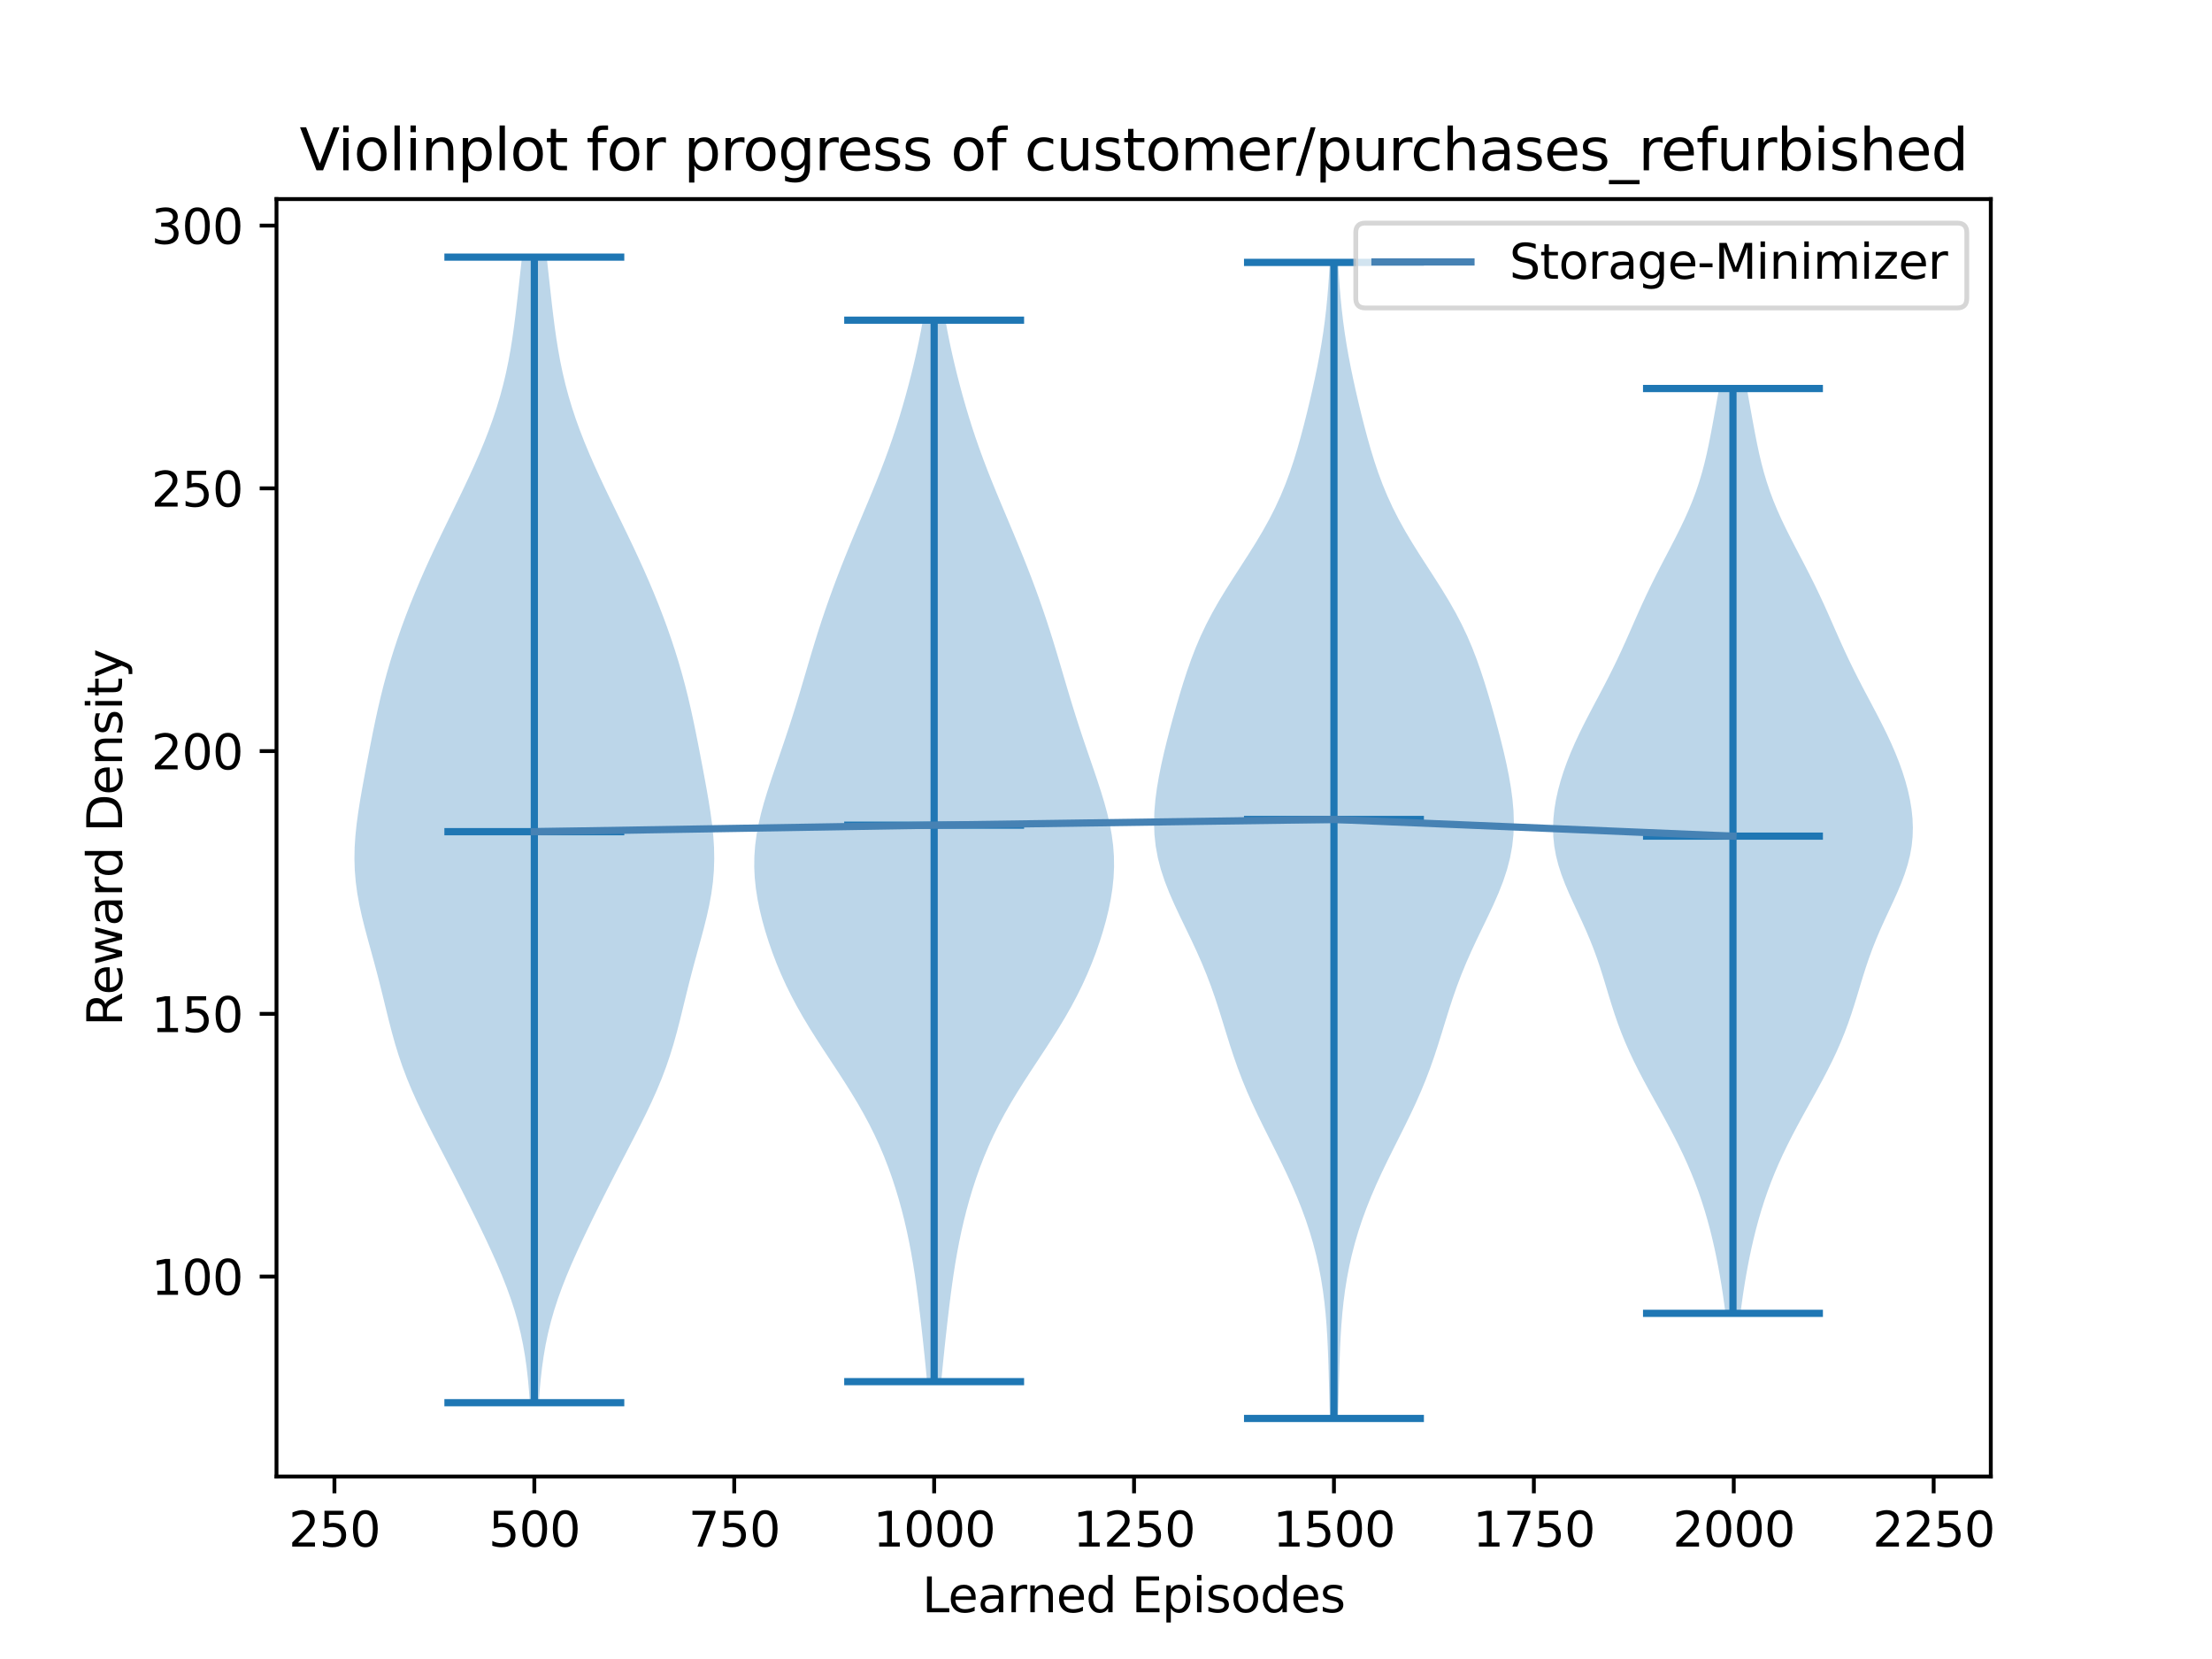 <?xml version="1.0" encoding="utf-8" standalone="no"?>
<!DOCTYPE svg PUBLIC "-//W3C//DTD SVG 1.1//EN"
  "http://www.w3.org/Graphics/SVG/1.1/DTD/svg11.dtd">
<svg xmlns:xlink="http://www.w3.org/1999/xlink" width="460.8pt" height="345.6pt" viewBox="0 0 460.8 345.6" xmlns="http://www.w3.org/2000/svg" version="1.1">
 <defs>
  <style type="text/css">*{stroke-linejoin: round; stroke-linecap: butt}</style>
 </defs>
 <g id="figure_1">
  <g id="patch_1">
   <path d="M 0 345.6 
L 460.8 345.6 
L 460.8 0 
L 0 0 
z
" style="fill: #ffffff"/>
  </g>
  <g id="axes_1">
   <g id="patch_2">
    <path d="M 57.6 307.584 
L 414.72 307.584 
L 414.72 41.472 
L 57.6 41.472 
z
" style="fill: #ffffff"/>
   </g>
   <g id="PolyCollection_1">
    <path d="M 112.248 292.204 
L 110.376 292.204 
L 110.205 289.794 
L 109.99 287.383 
L 109.72 284.973 
L 109.382 282.562 
L 108.965 280.152 
L 108.461 277.741 
L 107.864 275.331 
L 107.172 272.92 
L 106.385 270.51 
L 105.512 268.099 
L 104.56 265.689 
L 103.541 263.278 
L 102.469 260.868 
L 101.354 258.458 
L 100.207 256.047 
L 99.037 253.637 
L 97.847 251.226 
L 96.64 248.816 
L 95.419 246.405 
L 94.185 243.995 
L 92.939 241.584 
L 91.689 239.174 
L 90.443 236.763 
L 89.215 234.353 
L 88.02 231.942 
L 86.874 229.532 
L 85.794 227.121 
L 84.794 224.711 
L 83.88 222.301 
L 83.055 219.89 
L 82.312 217.48 
L 81.638 215.069 
L 81.014 212.659 
L 80.419 210.248 
L 79.832 207.838 
L 79.235 205.427 
L 78.618 203.017 
L 77.976 200.606 
L 77.317 198.196 
L 76.653 195.785 
L 76.008 193.375 
L 75.406 190.964 
L 74.874 188.554 
L 74.436 186.144 
L 74.11 183.733 
L 73.908 181.323 
L 73.833 178.912 
L 73.88 176.502 
L 74.039 174.091 
L 74.291 171.681 
L 74.617 169.27 
L 74.997 166.86 
L 75.413 164.449 
L 75.852 162.039 
L 76.303 159.628 
L 76.762 157.218 
L 77.23 154.808 
L 77.711 152.397 
L 78.211 149.987 
L 78.739 147.576 
L 79.302 145.166 
L 79.906 142.755 
L 80.556 140.345 
L 81.254 137.934 
L 82.001 135.524 
L 82.796 133.113 
L 83.639 130.703 
L 84.528 128.292 
L 85.462 125.882 
L 86.439 123.471 
L 87.459 121.061 
L 88.517 118.651 
L 89.612 116.24 
L 90.737 113.83 
L 91.888 111.419 
L 93.055 109.009 
L 94.229 106.598 
L 95.401 104.188 
L 96.56 101.777 
L 97.694 99.367 
L 98.795 96.956 
L 99.851 94.546 
L 100.853 92.135 
L 101.794 89.725 
L 102.666 87.315 
L 103.466 84.904 
L 104.19 82.494 
L 104.837 80.083 
L 105.409 77.673 
L 105.912 75.262 
L 106.352 72.852 
L 106.737 70.441 
L 107.078 68.031 
L 107.385 65.62 
L 107.67 63.21 
L 107.942 60.799 
L 108.208 58.389 
L 108.472 55.978 
L 108.739 53.568 
L 113.885 53.568 
L 113.885 53.568 
L 114.152 55.978 
L 114.417 58.389 
L 114.682 60.799 
L 114.954 63.21 
L 115.239 65.62 
L 115.546 68.031 
L 115.887 70.441 
L 116.273 72.852 
L 116.712 75.262 
L 117.215 77.673 
L 117.787 80.083 
L 118.435 82.494 
L 119.158 84.904 
L 119.958 87.315 
L 120.83 89.725 
L 121.771 92.135 
L 122.774 94.546 
L 123.829 96.956 
L 124.93 99.367 
L 126.065 101.777 
L 127.223 104.188 
L 128.395 106.598 
L 129.57 109.009 
L 130.737 111.419 
L 131.887 113.83 
L 133.012 116.24 
L 134.107 118.651 
L 135.166 121.061 
L 136.185 123.471 
L 137.162 125.882 
L 138.096 128.292 
L 138.985 130.703 
L 139.828 133.113 
L 140.623 135.524 
L 141.37 137.934 
L 142.068 140.345 
L 142.718 142.755 
L 143.322 145.166 
L 143.885 147.576 
L 144.413 149.987 
L 144.913 152.397 
L 145.394 154.808 
L 145.862 157.218 
L 146.321 159.628 
L 146.772 162.039 
L 147.211 164.449 
L 147.627 166.86 
L 148.008 169.27 
L 148.334 171.681 
L 148.586 174.091 
L 148.744 176.502 
L 148.791 178.912 
L 148.717 181.323 
L 148.515 183.733 
L 148.189 186.144 
L 147.75 188.554 
L 147.218 190.964 
L 146.616 193.375 
L 145.971 195.785 
L 145.308 198.196 
L 144.648 200.606 
L 144.006 203.017 
L 143.389 205.427 
L 142.792 207.838 
L 142.205 210.248 
L 141.61 212.659 
L 140.986 215.069 
L 140.312 217.48 
L 139.569 219.89 
L 138.744 222.301 
L 137.83 224.711 
L 136.83 227.121 
L 135.75 229.532 
L 134.605 231.942 
L 133.409 234.353 
L 132.181 236.763 
L 130.935 239.174 
L 129.685 241.584 
L 128.44 243.995 
L 127.205 246.405 
L 125.984 248.816 
L 124.777 251.226 
L 123.588 253.637 
L 122.417 256.047 
L 121.27 258.458 
L 120.155 260.868 
L 119.083 263.278 
L 118.064 265.689 
L 117.112 268.099 
L 116.239 270.51 
L 115.453 272.92 
L 114.76 275.331 
L 114.163 277.741 
L 113.659 280.152 
L 113.243 282.562 
L 112.905 284.973 
L 112.634 287.383 
L 112.419 289.794 
L 112.248 292.204 
z
" clip-path="url(#p773eb0176b)" style="fill: #1f77b4; fill-opacity: 0.3"/>
   </g>
   <g id="PolyCollection_2">
    <path d="M 196.071 287.825 
L 193.128 287.825 
L 192.916 285.592 
L 192.693 283.358 
L 192.462 281.125 
L 192.223 278.891 
L 191.976 276.658 
L 191.722 274.424 
L 191.456 272.191 
L 191.177 269.957 
L 190.879 267.723 
L 190.557 265.49 
L 190.206 263.256 
L 189.821 261.023 
L 189.397 258.789 
L 188.929 256.556 
L 188.415 254.322 
L 187.852 252.089 
L 187.237 249.855 
L 186.566 247.621 
L 185.834 245.388 
L 185.037 243.154 
L 184.169 240.921 
L 183.225 238.687 
L 182.198 236.454 
L 181.087 234.22 
L 179.891 231.987 
L 178.615 229.753 
L 177.267 227.52 
L 175.861 225.286 
L 174.413 223.052 
L 172.944 220.819 
L 171.475 218.585 
L 170.029 216.352 
L 168.625 214.118 
L 167.282 211.885 
L 166.013 209.651 
L 164.826 207.418 
L 163.725 205.184 
L 162.709 202.95 
L 161.776 200.717 
L 160.921 198.483 
L 160.141 196.25 
L 159.436 194.016 
L 158.807 191.783 
L 158.261 189.549 
L 157.807 187.316 
L 157.458 185.082 
L 157.226 182.849 
L 157.12 180.615 
L 157.148 178.381 
L 157.311 176.148 
L 157.604 173.914 
L 158.017 171.681 
L 158.537 169.447 
L 159.144 167.214 
L 159.82 164.98 
L 160.543 162.747 
L 161.297 160.513 
L 162.064 158.279 
L 162.831 156.046 
L 163.589 153.812 
L 164.329 151.579 
L 165.05 149.345 
L 165.749 147.112 
L 166.429 144.878 
L 167.095 142.645 
L 167.754 140.411 
L 168.411 138.178 
L 169.077 135.944 
L 169.756 133.71 
L 170.456 131.477 
L 171.181 129.243 
L 171.934 127.01 
L 172.716 124.776 
L 173.526 122.543 
L 174.364 120.309 
L 175.228 118.076 
L 176.116 115.842 
L 177.025 113.608 
L 177.949 111.375 
L 178.885 109.141 
L 179.826 106.908 
L 180.765 104.674 
L 181.693 102.441 
L 182.603 100.207 
L 183.488 97.974 
L 184.34 95.74 
L 185.158 93.507 
L 185.937 91.273 
L 186.678 89.039 
L 187.381 86.806 
L 188.05 84.572 
L 188.685 82.339 
L 189.289 80.105 
L 189.863 77.872 
L 190.407 75.638 
L 190.919 73.405 
L 191.399 71.171 
L 191.845 68.937 
L 192.254 66.704 
L 196.945 66.704 
L 196.945 66.704 
L 197.354 68.937 
L 197.8 71.171 
L 198.28 73.405 
L 198.792 75.638 
L 199.336 77.872 
L 199.91 80.105 
L 200.514 82.339 
L 201.149 84.572 
L 201.818 86.806 
L 202.521 89.039 
L 203.262 91.273 
L 204.042 93.507 
L 204.859 95.74 
L 205.711 97.974 
L 206.596 100.207 
L 207.506 102.441 
L 208.434 104.674 
L 209.373 106.908 
L 210.314 109.141 
L 211.25 111.375 
L 212.175 113.608 
L 213.083 115.842 
L 213.971 118.076 
L 214.835 120.309 
L 215.673 122.543 
L 216.483 124.776 
L 217.265 127.01 
L 218.018 129.243 
L 218.743 131.477 
L 219.443 133.71 
L 220.123 135.944 
L 220.788 138.178 
L 221.446 140.411 
L 222.104 142.645 
L 222.77 144.878 
L 223.45 147.112 
L 224.15 149.345 
L 224.87 151.579 
L 225.61 153.812 
L 226.368 156.046 
L 227.135 158.279 
L 227.902 160.513 
L 228.656 162.747 
L 229.379 164.98 
L 230.055 167.214 
L 230.662 169.447 
L 231.182 171.681 
L 231.595 173.914 
L 231.889 176.148 
L 232.051 178.381 
L 232.079 180.615 
L 231.973 182.849 
L 231.741 185.082 
L 231.392 187.316 
L 230.939 189.549 
L 230.392 191.783 
L 229.763 194.016 
L 229.058 196.25 
L 228.278 198.483 
L 227.423 200.717 
L 226.49 202.95 
L 225.474 205.184 
L 224.373 207.418 
L 223.186 209.651 
L 221.917 211.885 
L 220.574 214.118 
L 219.17 216.352 
L 217.724 218.585 
L 216.255 220.819 
L 214.786 223.052 
L 213.338 225.286 
L 211.932 227.52 
L 210.584 229.753 
L 209.308 231.987 
L 208.112 234.22 
L 207.001 236.454 
L 205.975 238.687 
L 205.03 240.921 
L 204.162 243.154 
L 203.365 245.388 
L 202.633 247.621 
L 201.962 249.855 
L 201.347 252.089 
L 200.784 254.322 
L 200.27 256.556 
L 199.803 258.789 
L 199.378 261.023 
L 198.993 263.256 
L 198.642 265.49 
L 198.321 267.723 
L 198.022 269.957 
L 197.743 272.191 
L 197.478 274.424 
L 197.223 276.658 
L 196.976 278.891 
L 196.737 281.125 
L 196.506 283.358 
L 196.283 285.592 
L 196.071 287.825 
z
" clip-path="url(#p773eb0176b)" style="fill: #1f77b4; fill-opacity: 0.3"/>
   </g>
   <g id="PolyCollection_3">
    <path d="M 278.724 295.488 
L 277.05 295.488 
L 276.978 293.055 
L 276.91 290.623 
L 276.846 288.19 
L 276.78 285.758 
L 276.705 283.325 
L 276.613 280.893 
L 276.495 278.46 
L 276.342 276.027 
L 276.142 273.595 
L 275.888 271.162 
L 275.569 268.73 
L 275.18 266.297 
L 274.714 263.864 
L 274.167 261.432 
L 273.536 258.999 
L 272.819 256.567 
L 272.015 254.134 
L 271.125 251.702 
L 270.153 249.269 
L 269.105 246.836 
L 267.99 244.404 
L 266.822 241.971 
L 265.616 239.539 
L 264.394 237.106 
L 263.178 234.674 
L 261.989 232.241 
L 260.849 229.808 
L 259.773 227.376 
L 258.772 224.943 
L 257.847 222.511 
L 256.993 220.078 
L 256.195 217.645 
L 255.434 215.213 
L 254.687 212.78 
L 253.927 210.348 
L 253.131 207.915 
L 252.279 205.483 
L 251.356 203.05 
L 250.356 200.617 
L 249.282 198.185 
L 248.148 195.752 
L 246.977 193.32 
L 245.802 190.887 
L 244.661 188.455 
L 243.594 186.022 
L 242.642 183.589 
L 241.837 181.157 
L 241.204 178.724 
L 240.756 176.292 
L 240.494 173.859 
L 240.408 171.426 
L 240.481 168.994 
L 240.691 166.561 
L 241.015 164.129 
L 241.433 161.696 
L 241.923 159.264 
L 242.472 156.831 
L 243.066 154.398 
L 243.696 151.966 
L 244.354 149.533 
L 245.038 147.101 
L 245.749 144.668 
L 246.495 142.236 
L 247.287 139.803 
L 248.142 137.37 
L 249.08 134.938 
L 250.119 132.505 
L 251.272 130.073 
L 252.543 127.64 
L 253.926 125.207 
L 255.402 122.775 
L 256.945 120.342 
L 258.518 117.91 
L 260.085 115.477 
L 261.608 113.045 
L 263.056 110.612 
L 264.406 108.179 
L 265.642 105.747 
L 266.762 103.314 
L 267.768 100.882 
L 268.672 98.449 
L 269.488 96.017 
L 270.233 93.584 
L 270.923 91.151 
L 271.571 88.719 
L 272.187 86.286 
L 272.776 83.854 
L 273.34 81.421 
L 273.876 78.988 
L 274.381 76.556 
L 274.85 74.123 
L 275.275 71.691 
L 275.655 69.258 
L 275.987 66.826 
L 276.27 64.393 
L 276.51 61.96 
L 276.71 59.528 
L 276.878 57.095 
L 277.02 54.663 
L 278.754 54.663 
L 278.754 54.663 
L 278.896 57.095 
L 279.064 59.528 
L 279.264 61.96 
L 279.504 64.393 
L 279.787 66.826 
L 280.119 69.258 
L 280.499 71.691 
L 280.924 74.123 
L 281.393 76.556 
L 281.898 78.988 
L 282.434 81.421 
L 282.998 83.854 
L 283.587 86.286 
L 284.203 88.719 
L 284.851 91.151 
L 285.541 93.584 
L 286.286 96.017 
L 287.102 98.449 
L 288.006 100.882 
L 289.013 103.314 
L 290.132 105.747 
L 291.368 108.179 
L 292.718 110.612 
L 294.166 113.045 
L 295.689 115.477 
L 297.256 117.91 
L 298.829 120.342 
L 300.372 122.775 
L 301.848 125.207 
L 303.231 127.64 
L 304.502 130.073 
L 305.655 132.505 
L 306.694 134.938 
L 307.632 137.37 
L 308.487 139.803 
L 309.279 142.236 
L 310.025 144.668 
L 310.736 147.101 
L 311.42 149.533 
L 312.078 151.966 
L 312.708 154.398 
L 313.302 156.831 
L 313.851 159.264 
L 314.341 161.696 
L 314.759 164.129 
L 315.083 166.561 
L 315.293 168.994 
L 315.366 171.426 
L 315.28 173.859 
L 315.018 176.292 
L 314.57 178.724 
L 313.937 181.157 
L 313.132 183.589 
L 312.18 186.022 
L 311.113 188.455 
L 309.972 190.887 
L 308.797 193.32 
L 307.626 195.752 
L 306.492 198.185 
L 305.418 200.617 
L 304.418 203.05 
L 303.495 205.483 
L 302.643 207.915 
L 301.847 210.348 
L 301.088 212.78 
L 300.34 215.213 
L 299.579 217.645 
L 298.781 220.078 
L 297.927 222.511 
L 297.002 224.943 
L 296.001 227.376 
L 294.925 229.808 
L 293.785 232.241 
L 292.596 234.674 
L 291.38 237.106 
L 290.158 239.539 
L 288.952 241.971 
L 287.784 244.404 
L 286.669 246.836 
L 285.621 249.269 
L 284.649 251.702 
L 283.759 254.134 
L 282.955 256.567 
L 282.238 258.999 
L 281.607 261.432 
L 281.06 263.864 
L 280.594 266.297 
L 280.205 268.73 
L 279.886 271.162 
L 279.632 273.595 
L 279.432 276.027 
L 279.279 278.46 
L 279.161 280.893 
L 279.069 283.325 
L 278.994 285.758 
L 278.928 288.19 
L 278.864 290.623 
L 278.796 293.055 
L 278.724 295.488 
z
" clip-path="url(#p773eb0176b)" style="fill: #1f77b4; fill-opacity: 0.3"/>
   </g>
   <g id="PolyCollection_4">
    <path d="M 362.572 273.595 
L 359.444 273.595 
L 359.193 271.649 
L 358.918 269.703 
L 358.618 267.757 
L 358.292 265.811 
L 357.939 263.864 
L 357.557 261.918 
L 357.144 259.972 
L 356.697 258.026 
L 356.212 256.08 
L 355.688 254.134 
L 355.118 252.188 
L 354.501 250.242 
L 353.833 248.296 
L 353.111 246.35 
L 352.334 244.404 
L 351.502 242.458 
L 350.615 240.512 
L 349.677 238.566 
L 348.692 236.62 
L 347.669 234.674 
L 346.615 232.727 
L 345.542 230.781 
L 344.463 228.835 
L 343.39 226.889 
L 342.338 224.943 
L 341.319 222.997 
L 340.346 221.051 
L 339.428 219.105 
L 338.572 217.159 
L 337.779 215.213 
L 337.048 213.267 
L 336.373 211.321 
L 335.743 209.375 
L 335.143 207.429 
L 334.557 205.483 
L 333.964 203.537 
L 333.347 201.59 
L 332.688 199.644 
L 331.977 197.698 
L 331.206 195.752 
L 330.379 193.806 
L 329.505 191.86 
L 328.603 189.914 
L 327.697 187.968 
L 326.817 186.022 
L 325.994 184.076 
L 325.258 182.13 
L 324.633 180.184 
L 324.139 178.238 
L 323.789 176.292 
L 323.586 174.346 
L 323.529 172.399 
L 323.609 170.453 
L 323.818 168.507 
L 324.143 166.561 
L 324.573 164.615 
L 325.1 162.669 
L 325.715 160.723 
L 326.412 158.777 
L 327.185 156.831 
L 328.029 154.885 
L 328.935 152.939 
L 329.893 150.993 
L 330.891 149.047 
L 331.914 147.101 
L 332.946 145.155 
L 333.973 143.209 
L 334.981 141.262 
L 335.96 139.316 
L 336.905 137.37 
L 337.816 135.424 
L 338.698 133.478 
L 339.56 131.532 
L 340.415 129.586 
L 341.276 127.64 
L 342.154 125.694 
L 343.06 123.748 
L 343.997 121.802 
L 344.967 119.856 
L 345.964 117.91 
L 346.979 115.964 
L 347.997 114.018 
L 349.003 112.072 
L 349.98 110.125 
L 350.911 108.179 
L 351.784 106.233 
L 352.588 104.287 
L 353.318 102.341 
L 353.972 100.395 
L 354.554 98.449 
L 355.071 96.503 
L 355.533 94.557 
L 355.951 92.611 
L 356.338 90.665 
L 356.706 88.719 
L 357.062 86.773 
L 357.413 84.827 
L 357.762 82.881 
L 358.11 80.935 
L 363.905 80.935 
L 363.905 80.935 
L 364.253 82.881 
L 364.603 84.827 
L 364.954 86.773 
L 365.31 88.719 
L 365.677 90.665 
L 366.065 92.611 
L 366.483 94.557 
L 366.945 96.503 
L 367.462 98.449 
L 368.044 100.395 
L 368.698 102.341 
L 369.427 104.287 
L 370.231 106.233 
L 371.104 108.179 
L 372.036 110.125 
L 373.013 112.072 
L 374.019 114.018 
L 375.037 115.964 
L 376.052 117.91 
L 377.049 119.856 
L 378.019 121.802 
L 378.956 123.748 
L 379.862 125.694 
L 380.74 127.64 
L 381.6 129.586 
L 382.455 131.532 
L 383.318 133.478 
L 384.2 135.424 
L 385.111 137.37 
L 386.056 139.316 
L 387.035 141.262 
L 388.043 143.209 
L 389.069 145.155 
L 390.102 147.101 
L 391.125 149.047 
L 392.123 150.993 
L 393.081 152.939 
L 393.987 154.885 
L 394.831 156.831 
L 395.604 158.777 
L 396.301 160.723 
L 396.916 162.669 
L 397.443 164.615 
L 397.873 166.561 
L 398.198 168.507 
L 398.407 170.453 
L 398.487 172.399 
L 398.43 174.346 
L 398.227 176.292 
L 397.876 178.238 
L 397.383 180.184 
L 396.758 182.13 
L 396.022 184.076 
L 395.199 186.022 
L 394.319 187.968 
L 393.413 189.914 
L 392.511 191.86 
L 391.637 193.806 
L 390.81 195.752 
L 390.039 197.698 
L 389.328 199.644 
L 388.669 201.59 
L 388.052 203.537 
L 387.459 205.483 
L 386.873 207.429 
L 386.273 209.375 
L 385.643 211.321 
L 384.968 213.267 
L 384.237 215.213 
L 383.444 217.159 
L 382.587 219.105 
L 381.67 221.051 
L 380.697 222.997 
L 379.678 224.943 
L 378.626 226.889 
L 377.553 228.835 
L 376.474 230.781 
L 375.401 232.727 
L 374.347 234.674 
L 373.324 236.62 
L 372.339 238.566 
L 371.401 240.512 
L 370.514 242.458 
L 369.682 244.404 
L 368.904 246.35 
L 368.183 248.296 
L 367.514 250.242 
L 366.897 252.188 
L 366.328 254.134 
L 365.803 256.08 
L 365.319 258.026 
L 364.872 259.972 
L 364.459 261.918 
L 364.077 263.864 
L 363.724 265.811 
L 363.398 267.757 
L 363.098 269.703 
L 362.823 271.649 
L 362.572 273.595 
z
" clip-path="url(#p773eb0176b)" style="fill: #1f77b4; fill-opacity: 0.3"/>
   </g>
   <g id="matplotlib.axis_1">
    <g id="xtick_1">
     <g id="line2d_1">
      <defs>
       <path id="me6a8f179dd" d="M 0 0 
L 0 3.5 
" style="stroke: #000000; stroke-width: 0.8"/>
      </defs>
      <g>
       <use xlink:href="#me6a8f179dd" x="69.668" y="307.584" style="stroke: #000000; stroke-width: 0.8"/>
      </g>
     </g>
     <g id="text_1">
      <!-- 250 -->
      <g transform="translate(60.125 322.182)scale(0.1 -0.1)">
       <defs>
        <path id="DejaVuSans-32" d="M 1228 531 
L 3431 531 
L 3431 0 
L 469 0 
L 469 531 
Q 828 903 1448 1529 
Q 2069 2156 2228 2338 
Q 2531 2678 2651 2914 
Q 2772 3150 2772 3378 
Q 2772 3750 2511 3984 
Q 2250 4219 1831 4219 
Q 1534 4219 1204 4116 
Q 875 4013 500 3803 
L 500 4441 
Q 881 4594 1212 4672 
Q 1544 4750 1819 4750 
Q 2544 4750 2975 4387 
Q 3406 4025 3406 3419 
Q 3406 3131 3298 2873 
Q 3191 2616 2906 2266 
Q 2828 2175 2409 1742 
Q 1991 1309 1228 531 
z
" transform="scale(0.016)"/>
        <path id="DejaVuSans-35" d="M 691 4666 
L 3169 4666 
L 3169 4134 
L 1269 4134 
L 1269 2991 
Q 1406 3038 1543 3061 
Q 1681 3084 1819 3084 
Q 2600 3084 3056 2656 
Q 3513 2228 3513 1497 
Q 3513 744 3044 326 
Q 2575 -91 1722 -91 
Q 1428 -91 1123 -41 
Q 819 9 494 109 
L 494 744 
Q 775 591 1075 516 
Q 1375 441 1709 441 
Q 2250 441 2565 725 
Q 2881 1009 2881 1497 
Q 2881 1984 2565 2268 
Q 2250 2553 1709 2553 
Q 1456 2553 1204 2497 
Q 953 2441 691 2322 
L 691 4666 
z
" transform="scale(0.016)"/>
        <path id="DejaVuSans-30" d="M 2034 4250 
Q 1547 4250 1301 3770 
Q 1056 3291 1056 2328 
Q 1056 1369 1301 889 
Q 1547 409 2034 409 
Q 2525 409 2770 889 
Q 3016 1369 3016 2328 
Q 3016 3291 2770 3770 
Q 2525 4250 2034 4250 
z
M 2034 4750 
Q 2819 4750 3233 4129 
Q 3647 3509 3647 2328 
Q 3647 1150 3233 529 
Q 2819 -91 2034 -91 
Q 1250 -91 836 529 
Q 422 1150 422 2328 
Q 422 3509 836 4129 
Q 1250 4750 2034 4750 
z
" transform="scale(0.016)"/>
       </defs>
       <use xlink:href="#DejaVuSans-32"/>
       <use xlink:href="#DejaVuSans-35" x="63.623"/>
       <use xlink:href="#DejaVuSans-30" x="127.246"/>
      </g>
     </g>
    </g>
    <g id="xtick_2">
     <g id="line2d_2">
      <g>
       <use xlink:href="#me6a8f179dd" x="111.312" y="307.584" style="stroke: #000000; stroke-width: 0.8"/>
      </g>
     </g>
     <g id="text_2">
      <!-- 500 -->
      <g transform="translate(101.768 322.182)scale(0.1 -0.1)">
       <use xlink:href="#DejaVuSans-35"/>
       <use xlink:href="#DejaVuSans-30" x="63.623"/>
       <use xlink:href="#DejaVuSans-30" x="127.246"/>
      </g>
     </g>
    </g>
    <g id="xtick_3">
     <g id="line2d_3">
      <g>
       <use xlink:href="#me6a8f179dd" x="152.956" y="307.584" style="stroke: #000000; stroke-width: 0.8"/>
      </g>
     </g>
     <g id="text_3">
      <!-- 750 -->
      <g transform="translate(143.412 322.182)scale(0.1 -0.1)">
       <defs>
        <path id="DejaVuSans-37" d="M 525 4666 
L 3525 4666 
L 3525 4397 
L 1831 0 
L 1172 0 
L 2766 4134 
L 525 4134 
L 525 4666 
z
" transform="scale(0.016)"/>
       </defs>
       <use xlink:href="#DejaVuSans-37"/>
       <use xlink:href="#DejaVuSans-35" x="63.623"/>
       <use xlink:href="#DejaVuSans-30" x="127.246"/>
      </g>
     </g>
    </g>
    <g id="xtick_4">
     <g id="line2d_4">
      <g>
       <use xlink:href="#me6a8f179dd" x="194.6" y="307.584" style="stroke: #000000; stroke-width: 0.8"/>
      </g>
     </g>
     <g id="text_4">
      <!-- 1000 -->
      <g transform="translate(181.875 322.182)scale(0.1 -0.1)">
       <defs>
        <path id="DejaVuSans-31" d="M 794 531 
L 1825 531 
L 1825 4091 
L 703 3866 
L 703 4441 
L 1819 4666 
L 2450 4666 
L 2450 531 
L 3481 531 
L 3481 0 
L 794 0 
L 794 531 
z
" transform="scale(0.016)"/>
       </defs>
       <use xlink:href="#DejaVuSans-31"/>
       <use xlink:href="#DejaVuSans-30" x="63.623"/>
       <use xlink:href="#DejaVuSans-30" x="127.246"/>
       <use xlink:href="#DejaVuSans-30" x="190.869"/>
      </g>
     </g>
    </g>
    <g id="xtick_5">
     <g id="line2d_5">
      <g>
       <use xlink:href="#me6a8f179dd" x="236.243" y="307.584" style="stroke: #000000; stroke-width: 0.8"/>
      </g>
     </g>
     <g id="text_5">
      <!-- 1250 -->
      <g transform="translate(223.518 322.182)scale(0.1 -0.1)">
       <use xlink:href="#DejaVuSans-31"/>
       <use xlink:href="#DejaVuSans-32" x="63.623"/>
       <use xlink:href="#DejaVuSans-35" x="127.246"/>
       <use xlink:href="#DejaVuSans-30" x="190.869"/>
      </g>
     </g>
    </g>
    <g id="xtick_6">
     <g id="line2d_6">
      <g>
       <use xlink:href="#me6a8f179dd" x="277.887" y="307.584" style="stroke: #000000; stroke-width: 0.8"/>
      </g>
     </g>
     <g id="text_6">
      <!-- 1500 -->
      <g transform="translate(265.162 322.182)scale(0.1 -0.1)">
       <use xlink:href="#DejaVuSans-31"/>
       <use xlink:href="#DejaVuSans-35" x="63.623"/>
       <use xlink:href="#DejaVuSans-30" x="127.246"/>
       <use xlink:href="#DejaVuSans-30" x="190.869"/>
      </g>
     </g>
    </g>
    <g id="xtick_7">
     <g id="line2d_7">
      <g>
       <use xlink:href="#me6a8f179dd" x="319.531" y="307.584" style="stroke: #000000; stroke-width: 0.8"/>
      </g>
     </g>
     <g id="text_7">
      <!-- 1750 -->
      <g transform="translate(306.806 322.182)scale(0.1 -0.1)">
       <use xlink:href="#DejaVuSans-31"/>
       <use xlink:href="#DejaVuSans-37" x="63.623"/>
       <use xlink:href="#DejaVuSans-35" x="127.246"/>
       <use xlink:href="#DejaVuSans-30" x="190.869"/>
      </g>
     </g>
    </g>
    <g id="xtick_8">
     <g id="line2d_8">
      <g>
       <use xlink:href="#me6a8f179dd" x="361.174" y="307.584" style="stroke: #000000; stroke-width: 0.8"/>
      </g>
     </g>
     <g id="text_8">
      <!-- 2000 -->
      <g transform="translate(348.449 322.182)scale(0.1 -0.1)">
       <use xlink:href="#DejaVuSans-32"/>
       <use xlink:href="#DejaVuSans-30" x="63.623"/>
       <use xlink:href="#DejaVuSans-30" x="127.246"/>
       <use xlink:href="#DejaVuSans-30" x="190.869"/>
      </g>
     </g>
    </g>
    <g id="xtick_9">
     <g id="line2d_9">
      <g>
       <use xlink:href="#me6a8f179dd" x="402.818" y="307.584" style="stroke: #000000; stroke-width: 0.8"/>
      </g>
     </g>
     <g id="text_9">
      <!-- 2250 -->
      <g transform="translate(390.093 322.182)scale(0.1 -0.1)">
       <use xlink:href="#DejaVuSans-32"/>
       <use xlink:href="#DejaVuSans-32" x="63.623"/>
       <use xlink:href="#DejaVuSans-35" x="127.246"/>
       <use xlink:href="#DejaVuSans-30" x="190.869"/>
      </g>
     </g>
    </g>
    <g id="text_10">
     <!-- Learned Episodes -->
     <g transform="translate(192.102 335.861)scale(0.1 -0.1)">
      <defs>
       <path id="DejaVuSans-4c" d="M 628 4666 
L 1259 4666 
L 1259 531 
L 3531 531 
L 3531 0 
L 628 0 
L 628 4666 
z
" transform="scale(0.016)"/>
       <path id="DejaVuSans-65" d="M 3597 1894 
L 3597 1613 
L 953 1613 
Q 991 1019 1311 708 
Q 1631 397 2203 397 
Q 2534 397 2845 478 
Q 3156 559 3463 722 
L 3463 178 
Q 3153 47 2828 -22 
Q 2503 -91 2169 -91 
Q 1331 -91 842 396 
Q 353 884 353 1716 
Q 353 2575 817 3079 
Q 1281 3584 2069 3584 
Q 2775 3584 3186 3129 
Q 3597 2675 3597 1894 
z
M 3022 2063 
Q 3016 2534 2758 2815 
Q 2500 3097 2075 3097 
Q 1594 3097 1305 2825 
Q 1016 2553 972 2059 
L 3022 2063 
z
" transform="scale(0.016)"/>
       <path id="DejaVuSans-61" d="M 2194 1759 
Q 1497 1759 1228 1600 
Q 959 1441 959 1056 
Q 959 750 1161 570 
Q 1363 391 1709 391 
Q 2188 391 2477 730 
Q 2766 1069 2766 1631 
L 2766 1759 
L 2194 1759 
z
M 3341 1997 
L 3341 0 
L 2766 0 
L 2766 531 
Q 2569 213 2275 61 
Q 1981 -91 1556 -91 
Q 1019 -91 701 211 
Q 384 513 384 1019 
Q 384 1609 779 1909 
Q 1175 2209 1959 2209 
L 2766 2209 
L 2766 2266 
Q 2766 2663 2505 2880 
Q 2244 3097 1772 3097 
Q 1472 3097 1187 3025 
Q 903 2953 641 2809 
L 641 3341 
Q 956 3463 1253 3523 
Q 1550 3584 1831 3584 
Q 2591 3584 2966 3190 
Q 3341 2797 3341 1997 
z
" transform="scale(0.016)"/>
       <path id="DejaVuSans-72" d="M 2631 2963 
Q 2534 3019 2420 3045 
Q 2306 3072 2169 3072 
Q 1681 3072 1420 2755 
Q 1159 2438 1159 1844 
L 1159 0 
L 581 0 
L 581 3500 
L 1159 3500 
L 1159 2956 
Q 1341 3275 1631 3429 
Q 1922 3584 2338 3584 
Q 2397 3584 2469 3576 
Q 2541 3569 2628 3553 
L 2631 2963 
z
" transform="scale(0.016)"/>
       <path id="DejaVuSans-6e" d="M 3513 2113 
L 3513 0 
L 2938 0 
L 2938 2094 
Q 2938 2591 2744 2837 
Q 2550 3084 2163 3084 
Q 1697 3084 1428 2787 
Q 1159 2491 1159 1978 
L 1159 0 
L 581 0 
L 581 3500 
L 1159 3500 
L 1159 2956 
Q 1366 3272 1645 3428 
Q 1925 3584 2291 3584 
Q 2894 3584 3203 3211 
Q 3513 2838 3513 2113 
z
" transform="scale(0.016)"/>
       <path id="DejaVuSans-64" d="M 2906 2969 
L 2906 4863 
L 3481 4863 
L 3481 0 
L 2906 0 
L 2906 525 
Q 2725 213 2448 61 
Q 2172 -91 1784 -91 
Q 1150 -91 751 415 
Q 353 922 353 1747 
Q 353 2572 751 3078 
Q 1150 3584 1784 3584 
Q 2172 3584 2448 3432 
Q 2725 3281 2906 2969 
z
M 947 1747 
Q 947 1113 1208 752 
Q 1469 391 1925 391 
Q 2381 391 2643 752 
Q 2906 1113 2906 1747 
Q 2906 2381 2643 2742 
Q 2381 3103 1925 3103 
Q 1469 3103 1208 2742 
Q 947 2381 947 1747 
z
" transform="scale(0.016)"/>
       <path id="DejaVuSans-20" transform="scale(0.016)"/>
       <path id="DejaVuSans-45" d="M 628 4666 
L 3578 4666 
L 3578 4134 
L 1259 4134 
L 1259 2753 
L 3481 2753 
L 3481 2222 
L 1259 2222 
L 1259 531 
L 3634 531 
L 3634 0 
L 628 0 
L 628 4666 
z
" transform="scale(0.016)"/>
       <path id="DejaVuSans-70" d="M 1159 525 
L 1159 -1331 
L 581 -1331 
L 581 3500 
L 1159 3500 
L 1159 2969 
Q 1341 3281 1617 3432 
Q 1894 3584 2278 3584 
Q 2916 3584 3314 3078 
Q 3713 2572 3713 1747 
Q 3713 922 3314 415 
Q 2916 -91 2278 -91 
Q 1894 -91 1617 61 
Q 1341 213 1159 525 
z
M 3116 1747 
Q 3116 2381 2855 2742 
Q 2594 3103 2138 3103 
Q 1681 3103 1420 2742 
Q 1159 2381 1159 1747 
Q 1159 1113 1420 752 
Q 1681 391 2138 391 
Q 2594 391 2855 752 
Q 3116 1113 3116 1747 
z
" transform="scale(0.016)"/>
       <path id="DejaVuSans-69" d="M 603 3500 
L 1178 3500 
L 1178 0 
L 603 0 
L 603 3500 
z
M 603 4863 
L 1178 4863 
L 1178 4134 
L 603 4134 
L 603 4863 
z
" transform="scale(0.016)"/>
       <path id="DejaVuSans-73" d="M 2834 3397 
L 2834 2853 
Q 2591 2978 2328 3040 
Q 2066 3103 1784 3103 
Q 1356 3103 1142 2972 
Q 928 2841 928 2578 
Q 928 2378 1081 2264 
Q 1234 2150 1697 2047 
L 1894 2003 
Q 2506 1872 2764 1633 
Q 3022 1394 3022 966 
Q 3022 478 2636 193 
Q 2250 -91 1575 -91 
Q 1294 -91 989 -36 
Q 684 19 347 128 
L 347 722 
Q 666 556 975 473 
Q 1284 391 1588 391 
Q 1994 391 2212 530 
Q 2431 669 2431 922 
Q 2431 1156 2273 1281 
Q 2116 1406 1581 1522 
L 1381 1569 
Q 847 1681 609 1914 
Q 372 2147 372 2553 
Q 372 3047 722 3315 
Q 1072 3584 1716 3584 
Q 2034 3584 2315 3537 
Q 2597 3491 2834 3397 
z
" transform="scale(0.016)"/>
       <path id="DejaVuSans-6f" d="M 1959 3097 
Q 1497 3097 1228 2736 
Q 959 2375 959 1747 
Q 959 1119 1226 758 
Q 1494 397 1959 397 
Q 2419 397 2687 759 
Q 2956 1122 2956 1747 
Q 2956 2369 2687 2733 
Q 2419 3097 1959 3097 
z
M 1959 3584 
Q 2709 3584 3137 3096 
Q 3566 2609 3566 1747 
Q 3566 888 3137 398 
Q 2709 -91 1959 -91 
Q 1206 -91 779 398 
Q 353 888 353 1747 
Q 353 2609 779 3096 
Q 1206 3584 1959 3584 
z
" transform="scale(0.016)"/>
      </defs>
      <use xlink:href="#DejaVuSans-4c"/>
      <use xlink:href="#DejaVuSans-65" x="53.963"/>
      <use xlink:href="#DejaVuSans-61" x="115.486"/>
      <use xlink:href="#DejaVuSans-72" x="176.766"/>
      <use xlink:href="#DejaVuSans-6e" x="216.129"/>
      <use xlink:href="#DejaVuSans-65" x="279.508"/>
      <use xlink:href="#DejaVuSans-64" x="341.031"/>
      <use xlink:href="#DejaVuSans-20" x="404.508"/>
      <use xlink:href="#DejaVuSans-45" x="436.295"/>
      <use xlink:href="#DejaVuSans-70" x="499.479"/>
      <use xlink:href="#DejaVuSans-69" x="562.955"/>
      <use xlink:href="#DejaVuSans-73" x="590.738"/>
      <use xlink:href="#DejaVuSans-6f" x="642.838"/>
      <use xlink:href="#DejaVuSans-64" x="704.02"/>
      <use xlink:href="#DejaVuSans-65" x="767.496"/>
      <use xlink:href="#DejaVuSans-73" x="829.02"/>
     </g>
    </g>
   </g>
   <g id="matplotlib.axis_2">
    <g id="ytick_1">
     <g id="line2d_10">
      <defs>
       <path id="mf99d02c6bd" d="M 0 0 
L -3.5 0 
" style="stroke: #000000; stroke-width: 0.8"/>
      </defs>
      <g>
       <use xlink:href="#mf99d02c6bd" x="57.6" y="265.932" style="stroke: #000000; stroke-width: 0.8"/>
      </g>
     </g>
     <g id="text_11">
      <!-- 100 -->
      <g transform="translate(31.512 269.731)scale(0.1 -0.1)">
       <use xlink:href="#DejaVuSans-31"/>
       <use xlink:href="#DejaVuSans-30" x="63.623"/>
       <use xlink:href="#DejaVuSans-30" x="127.246"/>
      </g>
     </g>
    </g>
    <g id="ytick_2">
     <g id="line2d_11">
      <g>
       <use xlink:href="#mf99d02c6bd" x="57.6" y="211.199" style="stroke: #000000; stroke-width: 0.8"/>
      </g>
     </g>
     <g id="text_12">
      <!-- 150 -->
      <g transform="translate(31.512 214.998)scale(0.1 -0.1)">
       <use xlink:href="#DejaVuSans-31"/>
       <use xlink:href="#DejaVuSans-35" x="63.623"/>
       <use xlink:href="#DejaVuSans-30" x="127.246"/>
      </g>
     </g>
    </g>
    <g id="ytick_3">
     <g id="line2d_12">
      <g>
       <use xlink:href="#mf99d02c6bd" x="57.6" y="156.466" style="stroke: #000000; stroke-width: 0.8"/>
      </g>
     </g>
     <g id="text_13">
      <!-- 200 -->
      <g transform="translate(31.512 160.265)scale(0.1 -0.1)">
       <use xlink:href="#DejaVuSans-32"/>
       <use xlink:href="#DejaVuSans-30" x="63.623"/>
       <use xlink:href="#DejaVuSans-30" x="127.246"/>
      </g>
     </g>
    </g>
    <g id="ytick_4">
     <g id="line2d_13">
      <g>
       <use xlink:href="#mf99d02c6bd" x="57.6" y="101.733" style="stroke: #000000; stroke-width: 0.8"/>
      </g>
     </g>
     <g id="text_14">
      <!-- 250 -->
      <g transform="translate(31.512 105.532)scale(0.1 -0.1)">
       <use xlink:href="#DejaVuSans-32"/>
       <use xlink:href="#DejaVuSans-35" x="63.623"/>
       <use xlink:href="#DejaVuSans-30" x="127.246"/>
      </g>
     </g>
    </g>
    <g id="ytick_5">
     <g id="line2d_14">
      <g>
       <use xlink:href="#mf99d02c6bd" x="57.6" y="47" style="stroke: #000000; stroke-width: 0.8"/>
      </g>
     </g>
     <g id="text_15">
      <!-- 300 -->
      <g transform="translate(31.512 50.799)scale(0.1 -0.1)">
       <defs>
        <path id="DejaVuSans-33" d="M 2597 2516 
Q 3050 2419 3304 2112 
Q 3559 1806 3559 1356 
Q 3559 666 3084 287 
Q 2609 -91 1734 -91 
Q 1441 -91 1130 -33 
Q 819 25 488 141 
L 488 750 
Q 750 597 1062 519 
Q 1375 441 1716 441 
Q 2309 441 2620 675 
Q 2931 909 2931 1356 
Q 2931 1769 2642 2001 
Q 2353 2234 1838 2234 
L 1294 2234 
L 1294 2753 
L 1863 2753 
Q 2328 2753 2575 2939 
Q 2822 3125 2822 3475 
Q 2822 3834 2567 4026 
Q 2313 4219 1838 4219 
Q 1578 4219 1281 4162 
Q 984 4106 628 3988 
L 628 4550 
Q 988 4650 1302 4700 
Q 1616 4750 1894 4750 
Q 2613 4750 3031 4423 
Q 3450 4097 3450 3541 
Q 3450 3153 3228 2886 
Q 3006 2619 2597 2516 
z
" transform="scale(0.016)"/>
       </defs>
       <use xlink:href="#DejaVuSans-33"/>
       <use xlink:href="#DejaVuSans-30" x="63.623"/>
       <use xlink:href="#DejaVuSans-30" x="127.246"/>
      </g>
     </g>
    </g>
    <g id="text_16">
     <!-- Reward Density -->
     <g transform="translate(25.433 213.747)rotate(-90)scale(0.1 -0.1)">
      <defs>
       <path id="DejaVuSans-52" d="M 2841 2188 
Q 3044 2119 3236 1894 
Q 3428 1669 3622 1275 
L 4263 0 
L 3584 0 
L 2988 1197 
Q 2756 1666 2539 1819 
Q 2322 1972 1947 1972 
L 1259 1972 
L 1259 0 
L 628 0 
L 628 4666 
L 2053 4666 
Q 2853 4666 3247 4331 
Q 3641 3997 3641 3322 
Q 3641 2881 3436 2590 
Q 3231 2300 2841 2188 
z
M 1259 4147 
L 1259 2491 
L 2053 2491 
Q 2509 2491 2742 2702 
Q 2975 2913 2975 3322 
Q 2975 3731 2742 3939 
Q 2509 4147 2053 4147 
L 1259 4147 
z
" transform="scale(0.016)"/>
       <path id="DejaVuSans-77" d="M 269 3500 
L 844 3500 
L 1563 769 
L 2278 3500 
L 2956 3500 
L 3675 769 
L 4391 3500 
L 4966 3500 
L 4050 0 
L 3372 0 
L 2619 2869 
L 1863 0 
L 1184 0 
L 269 3500 
z
" transform="scale(0.016)"/>
       <path id="DejaVuSans-44" d="M 1259 4147 
L 1259 519 
L 2022 519 
Q 2988 519 3436 956 
Q 3884 1394 3884 2338 
Q 3884 3275 3436 3711 
Q 2988 4147 2022 4147 
L 1259 4147 
z
M 628 4666 
L 1925 4666 
Q 3281 4666 3915 4102 
Q 4550 3538 4550 2338 
Q 4550 1131 3912 565 
Q 3275 0 1925 0 
L 628 0 
L 628 4666 
z
" transform="scale(0.016)"/>
       <path id="DejaVuSans-74" d="M 1172 4494 
L 1172 3500 
L 2356 3500 
L 2356 3053 
L 1172 3053 
L 1172 1153 
Q 1172 725 1289 603 
Q 1406 481 1766 481 
L 2356 481 
L 2356 0 
L 1766 0 
Q 1100 0 847 248 
Q 594 497 594 1153 
L 594 3053 
L 172 3053 
L 172 3500 
L 594 3500 
L 594 4494 
L 1172 4494 
z
" transform="scale(0.016)"/>
       <path id="DejaVuSans-79" d="M 2059 -325 
Q 1816 -950 1584 -1140 
Q 1353 -1331 966 -1331 
L 506 -1331 
L 506 -850 
L 844 -850 
Q 1081 -850 1212 -737 
Q 1344 -625 1503 -206 
L 1606 56 
L 191 3500 
L 800 3500 
L 1894 763 
L 2988 3500 
L 3597 3500 
L 2059 -325 
z
" transform="scale(0.016)"/>
      </defs>
      <use xlink:href="#DejaVuSans-52"/>
      <use xlink:href="#DejaVuSans-65" x="64.982"/>
      <use xlink:href="#DejaVuSans-77" x="126.506"/>
      <use xlink:href="#DejaVuSans-61" x="208.293"/>
      <use xlink:href="#DejaVuSans-72" x="269.572"/>
      <use xlink:href="#DejaVuSans-64" x="308.936"/>
      <use xlink:href="#DejaVuSans-20" x="372.412"/>
      <use xlink:href="#DejaVuSans-44" x="404.199"/>
      <use xlink:href="#DejaVuSans-65" x="481.201"/>
      <use xlink:href="#DejaVuSans-6e" x="542.725"/>
      <use xlink:href="#DejaVuSans-73" x="606.104"/>
      <use xlink:href="#DejaVuSans-69" x="658.203"/>
      <use xlink:href="#DejaVuSans-74" x="685.986"/>
      <use xlink:href="#DejaVuSans-79" x="725.195"/>
     </g>
    </g>
   </g>
   <g id="LineCollection_1">
    <path d="M 92.572 173.254 
L 130.052 173.254 
" clip-path="url(#p773eb0176b)" style="fill: none; stroke: #1f77b4; stroke-width: 1.5"/>
    <path d="M 175.86 171.892 
L 213.339 171.892 
" clip-path="url(#p773eb0176b)" style="fill: none; stroke: #1f77b4; stroke-width: 1.5"/>
    <path d="M 259.147 170.705 
L 296.627 170.705 
" clip-path="url(#p773eb0176b)" style="fill: none; stroke: #1f77b4; stroke-width: 1.5"/>
    <path d="M 342.268 174.186 
L 379.748 174.186 
" clip-path="url(#p773eb0176b)" style="fill: none; stroke: #1f77b4; stroke-width: 1.5"/>
   </g>
   <g id="LineCollection_2">
    <path d="M 92.572 53.568 
L 130.052 53.568 
" clip-path="url(#p773eb0176b)" style="fill: none; stroke: #1f77b4; stroke-width: 1.5"/>
    <path d="M 175.86 66.704 
L 213.339 66.704 
" clip-path="url(#p773eb0176b)" style="fill: none; stroke: #1f77b4; stroke-width: 1.5"/>
    <path d="M 259.147 54.663 
L 296.627 54.663 
" clip-path="url(#p773eb0176b)" style="fill: none; stroke: #1f77b4; stroke-width: 1.5"/>
    <path d="M 342.268 80.935 
L 379.748 80.935 
" clip-path="url(#p773eb0176b)" style="fill: none; stroke: #1f77b4; stroke-width: 1.5"/>
   </g>
   <g id="LineCollection_3">
    <path d="M 92.572 292.204 
L 130.052 292.204 
" clip-path="url(#p773eb0176b)" style="fill: none; stroke: #1f77b4; stroke-width: 1.5"/>
    <path d="M 175.86 287.825 
L 213.339 287.825 
" clip-path="url(#p773eb0176b)" style="fill: none; stroke: #1f77b4; stroke-width: 1.5"/>
    <path d="M 259.147 295.488 
L 296.627 295.488 
" clip-path="url(#p773eb0176b)" style="fill: none; stroke: #1f77b4; stroke-width: 1.5"/>
    <path d="M 342.268 273.595 
L 379.748 273.595 
" clip-path="url(#p773eb0176b)" style="fill: none; stroke: #1f77b4; stroke-width: 1.5"/>
   </g>
   <g id="LineCollection_4">
    <path d="M 111.312 292.204 
L 111.312 53.568 
" clip-path="url(#p773eb0176b)" style="fill: none; stroke: #1f77b4; stroke-width: 1.5"/>
    <path d="M 194.6 287.825 
L 194.6 66.704 
" clip-path="url(#p773eb0176b)" style="fill: none; stroke: #1f77b4; stroke-width: 1.5"/>
    <path d="M 277.887 295.488 
L 277.887 54.663 
" clip-path="url(#p773eb0176b)" style="fill: none; stroke: #1f77b4; stroke-width: 1.5"/>
    <path d="M 361.008 273.595 
L 361.008 80.935 
" clip-path="url(#p773eb0176b)" style="fill: none; stroke: #1f77b4; stroke-width: 1.5"/>
   </g>
   <g id="line2d_15">
    <path d="M 111.312 173.254 
L 194.6 171.892 
L 277.887 170.705 
L 361.008 174.186 
" clip-path="url(#p773eb0176b)" style="fill: none; stroke: #4682b4; stroke-width: 1.5; stroke-linecap: square"/>
   </g>
   <g id="patch_3">
    <path d="M 57.6 307.584 
L 57.6 41.472 
" style="fill: none; stroke: #000000; stroke-width: 0.8; stroke-linejoin: miter; stroke-linecap: square"/>
   </g>
   <g id="patch_4">
    <path d="M 414.72 307.584 
L 414.72 41.472 
" style="fill: none; stroke: #000000; stroke-width: 0.8; stroke-linejoin: miter; stroke-linecap: square"/>
   </g>
   <g id="patch_5">
    <path d="M 57.6 307.584 
L 414.72 307.584 
" style="fill: none; stroke: #000000; stroke-width: 0.8; stroke-linejoin: miter; stroke-linecap: square"/>
   </g>
   <g id="patch_6">
    <path d="M 57.6 41.472 
L 414.72 41.472 
" style="fill: none; stroke: #000000; stroke-width: 0.8; stroke-linejoin: miter; stroke-linecap: square"/>
   </g>
   <g id="text_17">
    <!-- Violinplot for progress of customer/purchases_refurbished -->
    <g transform="translate(62.411 35.472)scale(0.12 -0.12)">
     <defs>
      <path id="DejaVuSans-56" d="M 1831 0 
L 50 4666 
L 709 4666 
L 2188 738 
L 3669 4666 
L 4325 4666 
L 2547 0 
L 1831 0 
z
" transform="scale(0.016)"/>
      <path id="DejaVuSans-6c" d="M 603 4863 
L 1178 4863 
L 1178 0 
L 603 0 
L 603 4863 
z
" transform="scale(0.016)"/>
      <path id="DejaVuSans-66" d="M 2375 4863 
L 2375 4384 
L 1825 4384 
Q 1516 4384 1395 4259 
Q 1275 4134 1275 3809 
L 1275 3500 
L 2222 3500 
L 2222 3053 
L 1275 3053 
L 1275 0 
L 697 0 
L 697 3053 
L 147 3053 
L 147 3500 
L 697 3500 
L 697 3744 
Q 697 4328 969 4595 
Q 1241 4863 1831 4863 
L 2375 4863 
z
" transform="scale(0.016)"/>
      <path id="DejaVuSans-67" d="M 2906 1791 
Q 2906 2416 2648 2759 
Q 2391 3103 1925 3103 
Q 1463 3103 1205 2759 
Q 947 2416 947 1791 
Q 947 1169 1205 825 
Q 1463 481 1925 481 
Q 2391 481 2648 825 
Q 2906 1169 2906 1791 
z
M 3481 434 
Q 3481 -459 3084 -895 
Q 2688 -1331 1869 -1331 
Q 1566 -1331 1297 -1286 
Q 1028 -1241 775 -1147 
L 775 -588 
Q 1028 -725 1275 -790 
Q 1522 -856 1778 -856 
Q 2344 -856 2625 -561 
Q 2906 -266 2906 331 
L 2906 616 
Q 2728 306 2450 153 
Q 2172 0 1784 0 
Q 1141 0 747 490 
Q 353 981 353 1791 
Q 353 2603 747 3093 
Q 1141 3584 1784 3584 
Q 2172 3584 2450 3431 
Q 2728 3278 2906 2969 
L 2906 3500 
L 3481 3500 
L 3481 434 
z
" transform="scale(0.016)"/>
      <path id="DejaVuSans-63" d="M 3122 3366 
L 3122 2828 
Q 2878 2963 2633 3030 
Q 2388 3097 2138 3097 
Q 1578 3097 1268 2742 
Q 959 2388 959 1747 
Q 959 1106 1268 751 
Q 1578 397 2138 397 
Q 2388 397 2633 464 
Q 2878 531 3122 666 
L 3122 134 
Q 2881 22 2623 -34 
Q 2366 -91 2075 -91 
Q 1284 -91 818 406 
Q 353 903 353 1747 
Q 353 2603 823 3093 
Q 1294 3584 2113 3584 
Q 2378 3584 2631 3529 
Q 2884 3475 3122 3366 
z
" transform="scale(0.016)"/>
      <path id="DejaVuSans-75" d="M 544 1381 
L 544 3500 
L 1119 3500 
L 1119 1403 
Q 1119 906 1312 657 
Q 1506 409 1894 409 
Q 2359 409 2629 706 
Q 2900 1003 2900 1516 
L 2900 3500 
L 3475 3500 
L 3475 0 
L 2900 0 
L 2900 538 
Q 2691 219 2414 64 
Q 2138 -91 1772 -91 
Q 1169 -91 856 284 
Q 544 659 544 1381 
z
M 1991 3584 
L 1991 3584 
z
" transform="scale(0.016)"/>
      <path id="DejaVuSans-6d" d="M 3328 2828 
Q 3544 3216 3844 3400 
Q 4144 3584 4550 3584 
Q 5097 3584 5394 3201 
Q 5691 2819 5691 2113 
L 5691 0 
L 5113 0 
L 5113 2094 
Q 5113 2597 4934 2840 
Q 4756 3084 4391 3084 
Q 3944 3084 3684 2787 
Q 3425 2491 3425 1978 
L 3425 0 
L 2847 0 
L 2847 2094 
Q 2847 2600 2669 2842 
Q 2491 3084 2119 3084 
Q 1678 3084 1418 2786 
Q 1159 2488 1159 1978 
L 1159 0 
L 581 0 
L 581 3500 
L 1159 3500 
L 1159 2956 
Q 1356 3278 1631 3431 
Q 1906 3584 2284 3584 
Q 2666 3584 2933 3390 
Q 3200 3197 3328 2828 
z
" transform="scale(0.016)"/>
      <path id="DejaVuSans-2f" d="M 1625 4666 
L 2156 4666 
L 531 -594 
L 0 -594 
L 1625 4666 
z
" transform="scale(0.016)"/>
      <path id="DejaVuSans-68" d="M 3513 2113 
L 3513 0 
L 2938 0 
L 2938 2094 
Q 2938 2591 2744 2837 
Q 2550 3084 2163 3084 
Q 1697 3084 1428 2787 
Q 1159 2491 1159 1978 
L 1159 0 
L 581 0 
L 581 4863 
L 1159 4863 
L 1159 2956 
Q 1366 3272 1645 3428 
Q 1925 3584 2291 3584 
Q 2894 3584 3203 3211 
Q 3513 2838 3513 2113 
z
" transform="scale(0.016)"/>
      <path id="DejaVuSans-5f" d="M 3263 -1063 
L 3263 -1509 
L -63 -1509 
L -63 -1063 
L 3263 -1063 
z
" transform="scale(0.016)"/>
      <path id="DejaVuSans-62" d="M 3116 1747 
Q 3116 2381 2855 2742 
Q 2594 3103 2138 3103 
Q 1681 3103 1420 2742 
Q 1159 2381 1159 1747 
Q 1159 1113 1420 752 
Q 1681 391 2138 391 
Q 2594 391 2855 752 
Q 3116 1113 3116 1747 
z
M 1159 2969 
Q 1341 3281 1617 3432 
Q 1894 3584 2278 3584 
Q 2916 3584 3314 3078 
Q 3713 2572 3713 1747 
Q 3713 922 3314 415 
Q 2916 -91 2278 -91 
Q 1894 -91 1617 61 
Q 1341 213 1159 525 
L 1159 0 
L 581 0 
L 581 4863 
L 1159 4863 
L 1159 2969 
z
" transform="scale(0.016)"/>
     </defs>
     <use xlink:href="#DejaVuSans-56"/>
     <use xlink:href="#DejaVuSans-69" x="66.158"/>
     <use xlink:href="#DejaVuSans-6f" x="93.941"/>
     <use xlink:href="#DejaVuSans-6c" x="155.123"/>
     <use xlink:href="#DejaVuSans-69" x="182.906"/>
     <use xlink:href="#DejaVuSans-6e" x="210.689"/>
     <use xlink:href="#DejaVuSans-70" x="274.068"/>
     <use xlink:href="#DejaVuSans-6c" x="337.545"/>
     <use xlink:href="#DejaVuSans-6f" x="365.328"/>
     <use xlink:href="#DejaVuSans-74" x="426.51"/>
     <use xlink:href="#DejaVuSans-20" x="465.719"/>
     <use xlink:href="#DejaVuSans-66" x="497.506"/>
     <use xlink:href="#DejaVuSans-6f" x="532.711"/>
     <use xlink:href="#DejaVuSans-72" x="593.893"/>
     <use xlink:href="#DejaVuSans-20" x="635.006"/>
     <use xlink:href="#DejaVuSans-70" x="666.793"/>
     <use xlink:href="#DejaVuSans-72" x="730.27"/>
     <use xlink:href="#DejaVuSans-6f" x="769.133"/>
     <use xlink:href="#DejaVuSans-67" x="830.314"/>
     <use xlink:href="#DejaVuSans-72" x="893.791"/>
     <use xlink:href="#DejaVuSans-65" x="932.654"/>
     <use xlink:href="#DejaVuSans-73" x="994.178"/>
     <use xlink:href="#DejaVuSans-73" x="1046.277"/>
     <use xlink:href="#DejaVuSans-20" x="1098.377"/>
     <use xlink:href="#DejaVuSans-6f" x="1130.164"/>
     <use xlink:href="#DejaVuSans-66" x="1191.346"/>
     <use xlink:href="#DejaVuSans-20" x="1226.551"/>
     <use xlink:href="#DejaVuSans-63" x="1258.338"/>
     <use xlink:href="#DejaVuSans-75" x="1313.318"/>
     <use xlink:href="#DejaVuSans-73" x="1376.697"/>
     <use xlink:href="#DejaVuSans-74" x="1428.797"/>
     <use xlink:href="#DejaVuSans-6f" x="1468.006"/>
     <use xlink:href="#DejaVuSans-6d" x="1529.188"/>
     <use xlink:href="#DejaVuSans-65" x="1626.6"/>
     <use xlink:href="#DejaVuSans-72" x="1688.123"/>
     <use xlink:href="#DejaVuSans-2f" x="1729.236"/>
     <use xlink:href="#DejaVuSans-70" x="1762.928"/>
     <use xlink:href="#DejaVuSans-75" x="1826.404"/>
     <use xlink:href="#DejaVuSans-72" x="1889.783"/>
     <use xlink:href="#DejaVuSans-63" x="1928.646"/>
     <use xlink:href="#DejaVuSans-68" x="1983.627"/>
     <use xlink:href="#DejaVuSans-61" x="2047.006"/>
     <use xlink:href="#DejaVuSans-73" x="2108.285"/>
     <use xlink:href="#DejaVuSans-65" x="2160.385"/>
     <use xlink:href="#DejaVuSans-73" x="2221.908"/>
     <use xlink:href="#DejaVuSans-5f" x="2274.008"/>
     <use xlink:href="#DejaVuSans-72" x="2324.008"/>
     <use xlink:href="#DejaVuSans-65" x="2362.871"/>
     <use xlink:href="#DejaVuSans-66" x="2424.395"/>
     <use xlink:href="#DejaVuSans-75" x="2459.6"/>
     <use xlink:href="#DejaVuSans-72" x="2522.979"/>
     <use xlink:href="#DejaVuSans-62" x="2564.092"/>
     <use xlink:href="#DejaVuSans-69" x="2627.568"/>
     <use xlink:href="#DejaVuSans-73" x="2655.352"/>
     <use xlink:href="#DejaVuSans-68" x="2707.451"/>
     <use xlink:href="#DejaVuSans-65" x="2770.83"/>
     <use xlink:href="#DejaVuSans-64" x="2832.354"/>
    </g>
   </g>
   <g id="legend_1">
    <g id="patch_7">
     <path d="M 284.431 64.15 
L 407.72 64.15 
Q 409.72 64.15 409.72 62.15 
L 409.72 48.472 
Q 409.72 46.472 407.72 46.472 
L 284.431 46.472 
Q 282.431 46.472 282.431 48.472 
L 282.431 62.15 
Q 282.431 64.15 284.431 64.15 
z
" style="fill: #ffffff; opacity: 0.8; stroke: #cccccc; stroke-linejoin: miter"/>
    </g>
    <g id="line2d_16">
     <path d="M 286.431 54.57 
L 296.431 54.57 
L 306.431 54.57 
" style="fill: none; stroke: #4682b4; stroke-width: 1.5; stroke-linecap: square"/>
    </g>
    <g id="text_18">
     <!-- Storage-Minimizer -->
     <g transform="translate(314.431 58.07)scale(0.1 -0.1)">
      <defs>
       <path id="DejaVuSans-53" d="M 3425 4513 
L 3425 3897 
Q 3066 4069 2747 4153 
Q 2428 4238 2131 4238 
Q 1616 4238 1336 4038 
Q 1056 3838 1056 3469 
Q 1056 3159 1242 3001 
Q 1428 2844 1947 2747 
L 2328 2669 
Q 3034 2534 3370 2195 
Q 3706 1856 3706 1288 
Q 3706 609 3251 259 
Q 2797 -91 1919 -91 
Q 1588 -91 1214 -16 
Q 841 59 441 206 
L 441 856 
Q 825 641 1194 531 
Q 1563 422 1919 422 
Q 2459 422 2753 634 
Q 3047 847 3047 1241 
Q 3047 1584 2836 1778 
Q 2625 1972 2144 2069 
L 1759 2144 
Q 1053 2284 737 2584 
Q 422 2884 422 3419 
Q 422 4038 858 4394 
Q 1294 4750 2059 4750 
Q 2388 4750 2728 4690 
Q 3069 4631 3425 4513 
z
" transform="scale(0.016)"/>
       <path id="DejaVuSans-2d" d="M 313 2009 
L 1997 2009 
L 1997 1497 
L 313 1497 
L 313 2009 
z
" transform="scale(0.016)"/>
       <path id="DejaVuSans-4d" d="M 628 4666 
L 1569 4666 
L 2759 1491 
L 3956 4666 
L 4897 4666 
L 4897 0 
L 4281 0 
L 4281 4097 
L 3078 897 
L 2444 897 
L 1241 4097 
L 1241 0 
L 628 0 
L 628 4666 
z
" transform="scale(0.016)"/>
       <path id="DejaVuSans-7a" d="M 353 3500 
L 3084 3500 
L 3084 2975 
L 922 459 
L 3084 459 
L 3084 0 
L 275 0 
L 275 525 
L 2438 3041 
L 353 3041 
L 353 3500 
z
" transform="scale(0.016)"/>
      </defs>
      <use xlink:href="#DejaVuSans-53"/>
      <use xlink:href="#DejaVuSans-74" x="63.477"/>
      <use xlink:href="#DejaVuSans-6f" x="102.686"/>
      <use xlink:href="#DejaVuSans-72" x="163.867"/>
      <use xlink:href="#DejaVuSans-61" x="204.98"/>
      <use xlink:href="#DejaVuSans-67" x="266.26"/>
      <use xlink:href="#DejaVuSans-65" x="329.736"/>
      <use xlink:href="#DejaVuSans-2d" x="391.26"/>
      <use xlink:href="#DejaVuSans-4d" x="427.344"/>
      <use xlink:href="#DejaVuSans-69" x="513.623"/>
      <use xlink:href="#DejaVuSans-6e" x="541.406"/>
      <use xlink:href="#DejaVuSans-69" x="604.785"/>
      <use xlink:href="#DejaVuSans-6d" x="632.568"/>
      <use xlink:href="#DejaVuSans-69" x="729.98"/>
      <use xlink:href="#DejaVuSans-7a" x="757.764"/>
      <use xlink:href="#DejaVuSans-65" x="810.254"/>
      <use xlink:href="#DejaVuSans-72" x="871.777"/>
     </g>
    </g>
   </g>
  </g>
 </g>
 <defs>
  <clipPath id="p773eb0176b">
   <rect x="57.6" y="41.472" width="357.12" height="266.112"/>
  </clipPath>
 </defs>
</svg>
